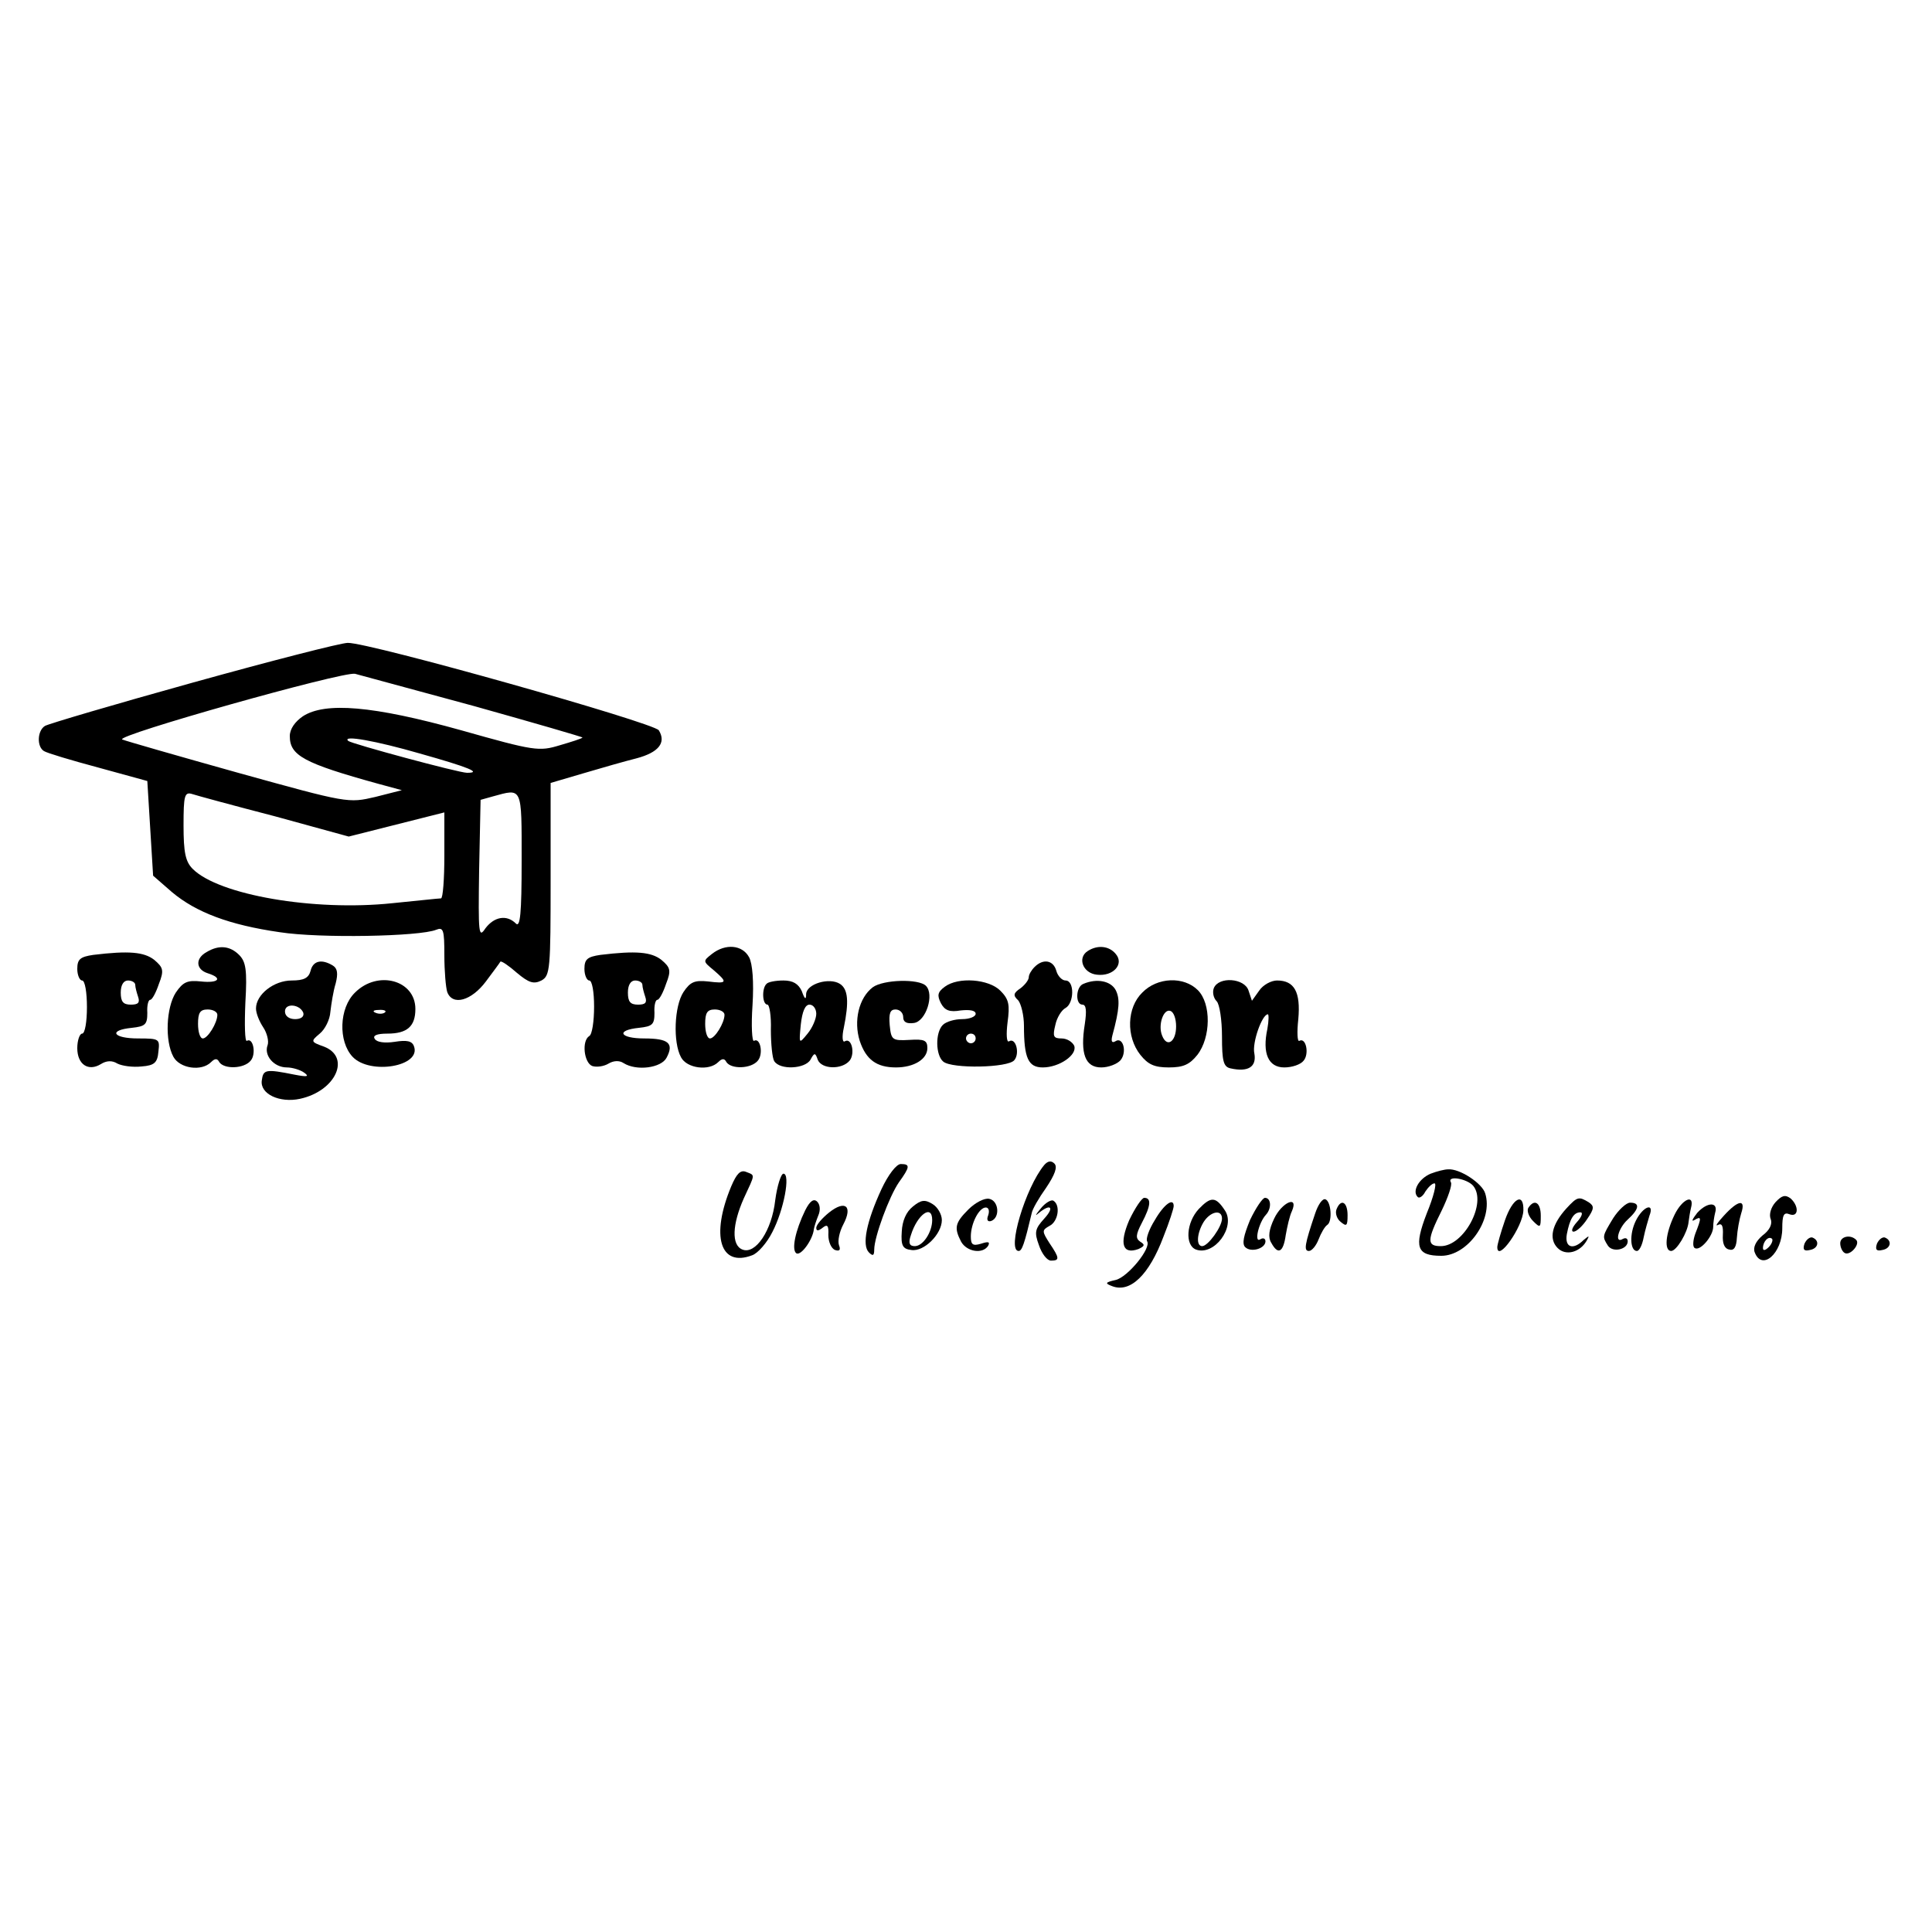 <?xml version="1.0" standalone="no"?>
<!DOCTYPE svg PUBLIC "-//W3C//DTD SVG 20010904//EN"
 "http://www.w3.org/TR/2001/REC-SVG-20010904/DTD/svg10.dtd">
<svg version="1.0" xmlns="http://www.w3.org/2000/svg"
 width="400pt" height="400pt" viewBox="0 0 400 400"
 preserveAspectRatio="xMidYMid meet">
<g transform="translate(0,400) scale(0.1,-0.1)"
fill="#000000" stroke="none">
<path d="M400 2587 c-162 -45 -301 -86 -307 -90 -16 -10 -17 -43 -2 -52 6 -4
56 -19 112 -34 l102 -28 6 -98 6 -98 39 -34 c50 -42 119 -68 223 -83 83 -13
290 -9 324 5 15 6 17 0 17 -53 0 -33 3 -67 6 -76 11 -29 50 -18 80 22 15 20
29 39 30 41 2 2 17 -8 34 -23 25 -21 35 -24 51 -16 18 10 19 23 19 210 l0 199
68 20 c37 11 86 25 110 31 45 12 62 32 46 58 -11 16 -600 182 -644 181 -14 0
-158 -37 -320 -82z m582 -49 c125 -35 225 -64 224 -65 -1 -2 -23 -9 -47 -16
-43 -13 -52 -12 -204 31 -183 51 -282 59 -328 29 -16 -11 -27 -26 -27 -41 0
-40 28 -56 184 -99 l48 -13 -55 -14 c-56 -13 -57 -13 -284 50 -125 35 -233 66
-240 69 -16 8 456 141 482 136 11 -3 122 -33 247 -67z m-113 -98 c103 -29 129
-40 98 -40 -17 0 -239 60 -246 66 -14 13 58 0 148 -26z m-300 -130 l153 -42
99 25 99 25 0 -89 c0 -49 -3 -89 -7 -89 -5 0 -50 -5 -101 -10 -162 -17 -359
17 -413 71 -15 15 -19 34 -19 90 0 62 2 70 18 65 9 -3 86 -24 171 -46z m511
-92 c0 -110 -3 -139 -12 -130 -19 19 -45 14 -63 -10 -14 -21 -15 -13 -13 122
l3 144 25 7 c62 17 60 22 60 -133z"/>
<path d="M428 2029 c-24 -13 -23 -36 2 -44 32 -10 23 -21 -14 -17 -28 3 -37
-1 -52 -23 -20 -31 -23 -100 -5 -133 13 -24 58 -31 78 -11 8 8 13 8 17 0 10
-15 51 -14 65 3 12 14 5 49 -8 41 -4 -2 -5 33 -3 79 4 68 1 85 -13 99 -19 19
-42 21 -67 6z m22 -130 c0 -17 -20 -49 -30 -49 -6 0 -10 14 -10 30 0 23 4 30
20 30 11 0 20 -5 20 -11z"/>
<path d="M1474 2025 c-19 -15 -19 -15 4 -34 29 -25 28 -28 -12 -23 -28 3 -37
-1 -51 -22 -19 -29 -22 -104 -5 -135 12 -23 58 -29 77 -10 8 8 13 8 17 0 10
-15 51 -14 65 3 12 14 5 49 -8 41 -4 -2 -6 31 -3 74 3 48 0 86 -7 99 -14 26
-49 29 -77 7z m26 -126 c0 -17 -20 -49 -30 -49 -6 0 -10 14 -10 30 0 23 4 30
20 30 11 0 20 -5 20 -11z"/>
<path d="M2252 2031 c-22 -14 -10 -46 19 -49 34 -4 57 22 39 43 -14 17 -38 19
-58 6z"/>
<path d="M193 2023 c-27 -4 -33 -9 -33 -29 0 -13 5 -24 10 -24 6 0 10 -25 10
-55 0 -30 -4 -55 -10 -55 -5 0 -10 -14 -10 -30 0 -34 23 -49 49 -33 11 7 23 8
34 1 10 -5 32 -8 50 -6 27 2 33 8 35 31 3 26 2 27 -42 27 -52 0 -63 17 -13 22
28 3 32 7 32 31 -1 15 2 27 6 27 4 0 12 15 18 33 11 28 9 34 -10 50 -21 16
-52 19 -126 10z m87 -62 c0 -5 3 -16 6 -25 4 -12 0 -16 -15 -16 -16 0 -21 6
-21 25 0 16 6 25 15 25 8 0 15 -4 15 -9z"/>
<path d="M1243 2023 c-27 -4 -33 -9 -33 -29 0 -13 5 -24 10 -24 6 0 10 -24 10
-54 0 -30 -4 -58 -10 -61 -16 -10 -11 -55 6 -62 9 -3 24 -1 34 5 10 6 22 7 31
1 27 -17 78 -10 89 11 16 30 4 40 -46 40 -51 0 -60 17 -11 22 28 3 32 7 32 31
-1 15 2 27 6 27 4 0 12 15 18 33 11 28 9 34 -10 50 -21 16 -52 19 -126 10z
m87 -62 c0 -5 3 -16 6 -25 4 -12 0 -16 -15 -16 -16 0 -21 6 -21 25 0 16 6 25
15 25 8 0 15 -4 15 -9z"/>
<path d="M643 1990 c-4 -15 -14 -20 -39 -20 -37 0 -74 -29 -74 -58 0 -10 7
-27 15 -39 8 -12 12 -29 9 -37 -8 -21 13 -46 40 -46 11 0 28 -5 36 -11 11 -8
6 -9 -20 -4 -60 12 -65 11 -68 -12 -4 -28 37 -47 79 -38 74 16 106 86 50 108
-28 10 -28 11 -9 27 11 9 21 29 22 45 2 17 6 43 11 59 5 20 4 31 -6 37 -23 14
-41 10 -46 -11z m-15 -87 c2 -8 -5 -13 -17 -13 -12 0 -21 6 -21 16 0 18 31 15
38 -3z"/>
<path d="M2142 1998 c-7 -7 -12 -16 -12 -21 0 -6 -8 -16 -17 -23 -15 -10 -16
-15 -5 -25 6 -7 12 -31 12 -53 0 -67 9 -86 39 -86 34 0 72 26 65 45 -4 8 -15
15 -26 15 -17 0 -19 4 -13 28 3 15 13 31 21 35 18 10 19 57 0 57 -7 0 -16 9
-19 20 -6 22 -27 26 -45 8z"/>
<path d="M735 1945 c-33 -32 -35 -101 -5 -133 36 -38 143 -20 127 22 -4 11
-15 13 -40 9 -20 -3 -37 -1 -41 6 -5 7 4 11 26 11 41 0 58 15 58 51 0 60 -78
81 -125 34z m62 -41 c-3 -3 -12 -4 -19 -1 -8 3 -5 6 6 6 11 1 17 -2 13 -5z"/>
<path d="M1587 1963 c-10 -9 -9 -43 2 -43 4 0 8 -24 7 -52 0 -29 3 -59 7 -65
12 -19 64 -16 75 3 8 15 10 15 15 0 8 -20 50 -21 66 -2 12 15 4 49 -10 40 -5
-3 -6 10 -2 28 11 54 9 80 -8 91 -22 14 -69 0 -70 -21 0 -13 -3 -11 -9 6 -7
15 -18 22 -38 22 -16 0 -32 -3 -35 -7z m103 -62 c0 -10 -8 -29 -18 -41 -18
-22 -18 -22 -14 19 3 27 9 41 18 41 8 0 14 -9 14 -19z"/>
<path d="M1807 1956 c-29 -22 -40 -70 -27 -111 13 -39 35 -55 75 -55 37 0 65
17 65 40 0 16 -6 19 -37 17 -36 -2 -38 0 -41 31 -2 24 1 32 12 32 9 0 16 -7
16 -16 0 -10 7 -14 22 -12 25 3 43 59 25 77 -15 15 -88 13 -110 -3z"/>
<path d="M1956 1957 c-15 -11 -16 -18 -8 -34 8 -15 18 -19 41 -15 19 2 31 0
31 -7 0 -6 -13 -11 -28 -11 -15 0 -33 -5 -40 -12 -16 -16 -15 -63 1 -76 18
-15 134 -13 147 3 12 14 3 48 -11 39 -5 -3 -6 15 -3 39 5 37 3 48 -15 66 -24
24 -87 29 -115 8z m64 -107 c0 -5 -4 -10 -10 -10 -5 0 -10 5 -10 10 0 6 5 10
10 10 6 0 10 -4 10 -10z"/>
<path d="M2243 1963 c-16 -6 -17 -43 -2 -43 8 0 9 -13 5 -40 -10 -62 1 -90 34
-90 15 0 33 7 40 15 14 17 5 50 -11 39 -7 -4 -9 0 -6 12 15 55 16 76 7 94 -10
19 -39 25 -67 13z"/>
<path d="M2365 1945 c-32 -31 -34 -91 -4 -129 16 -20 29 -26 59 -26 30 0 43 6
59 26 28 36 29 106 1 134 -29 29 -84 27 -115 -5z m70 -70 c0 -32 -19 -45 -29
-19 -9 22 3 56 17 51 7 -2 12 -16 12 -32z"/>
<path d="M2513 1954 c-3 -8 -1 -20 6 -27 6 -6 11 -39 11 -73 0 -51 3 -63 18
-66 36 -8 54 3 49 31 -5 22 16 81 28 81 2 0 2 -13 -1 -30 -11 -51 2 -80 35
-80 16 0 34 6 40 14 12 14 5 49 -9 41 -4 -2 -5 18 -2 45 5 56 -8 80 -44 80
-12 0 -29 -9 -37 -21 l-15 -21 -7 21 c-8 26 -62 30 -72 5z"/>
<path d="M2162 1588 c-39 -47 -78 -178 -53 -178 7 0 12 15 27 78 1 8 15 32 30
53 18 27 24 43 17 50 -7 7 -14 5 -21 -3z"/>
<path d="M1825 1538 c-31 -67 -41 -116 -26 -131 8 -8 11 -7 11 6 0 26 31 110
51 139 23 32 24 38 4 38 -9 0 -26 -22 -40 -52z"/>
<path d="M1514 1544 c-43 -103 -23 -168 43 -143 12 4 31 26 42 48 24 46 38
121 23 121 -5 0 -13 -25 -17 -55 -7 -63 -41 -113 -68 -102 -23 9 -21 52 3 106
24 52 24 47 4 55 -11 4 -19 -4 -30 -30z"/>
<path d="M2962 1570 c-24 -10 -39 -36 -27 -48 3 -4 11 1 16 11 6 9 14 17 19
17 5 0 -2 -28 -16 -62 -27 -70 -21 -88 30 -88 55 0 108 75 91 129 -6 21 -53
52 -77 50 -7 0 -23 -4 -36 -9z m88 -25 c29 -35 -19 -125 -67 -125 -29 0 -29
12 2 74 13 27 22 53 19 58 -9 15 33 8 46 -7z"/>
<path d="M3676 1511 c-9 -10 -14 -25 -10 -35 4 -10 -2 -23 -17 -34 -14 -12
-20 -25 -16 -35 15 -39 57 -2 57 50 0 27 3 34 15 29 19 -7 20 17 2 33 -11 8
-18 6 -31 -8z m-14 -93 c-7 -7 -12 -8 -12 -2 0 14 12 26 19 19 2 -3 -1 -11 -7
-17z"/>
<path d="M1667 1494 c-20 -41 -29 -82 -18 -89 10 -5 34 29 36 50 1 6 5 18 9
28 5 11 4 23 -2 29 -7 7 -15 2 -25 -18z"/>
<path d="M1890 1502 c-14 -11 -22 -30 -23 -52 -2 -29 2 -36 20 -38 26 -4 63
33 63 62 0 12 -9 27 -19 33 -16 10 -24 9 -41 -5z m40 -28 c0 -25 -19 -54 -36
-54 -11 0 -14 6 -8 23 13 42 44 65 44 31z"/>
<path d="M2005 1496 c-28 -28 -30 -38 -15 -67 12 -21 45 -26 56 -8 4 8 0 9
-15 4 -17 -5 -21 -2 -21 15 0 27 17 60 31 60 6 0 8 -7 5 -16 -4 -10 -1 -14 6
-12 19 7 16 42 -4 46 -10 2 -29 -8 -43 -22z"/>
<path d="M2154 1497 c-10 -12 -12 -16 -4 -9 25 21 34 13 12 -11 -19 -21 -21
-28 -11 -55 6 -18 17 -32 25 -32 18 0 18 5 -3 36 -16 25 -16 27 0 36 18 9 23
43 8 52 -4 3 -17 -4 -27 -17z"/>
<path d="M2338 1474 c-21 -49 -14 -72 19 -60 13 6 14 9 4 15 -10 7 -10 14 3
39 19 36 20 52 5 52 -5 0 -19 -21 -31 -46z"/>
<path d="M2482 1497 c-26 -28 -29 -75 -6 -84 38 -14 83 47 60 81 -19 29 -29
29 -54 3z m48 -20 c0 -17 -29 -57 -41 -57 -13 0 -11 27 3 50 14 22 38 27 38 7z"/>
<path d="M2588 1474 c-13 -32 -17 -49 -10 -56 12 -12 42 -3 42 12 0 6 -5 8
-11 4 -13 -8 -3 35 12 51 12 13 11 35 -2 35 -5 0 -19 -21 -31 -46z"/>
<path d="M2723 1488 c-22 -65 -24 -78 -13 -78 6 0 15 11 20 24 5 13 13 27 18
30 11 7 8 49 -4 53 -6 2 -15 -11 -21 -29z"/>
<path d="M3116 1474 c-9 -26 -16 -51 -16 -56 0 -33 53 42 54 76 1 38 -22 26
-38 -20z"/>
<path d="M3243 1498 c-30 -33 -37 -63 -18 -82 17 -17 47 -9 61 17 5 9 4 9 -7
0 -22 -22 -40 -16 -35 12 6 31 14 45 28 45 6 0 3 -9 -7 -20 -10 -11 -13 -20
-7 -20 6 0 19 12 28 26 15 22 15 27 3 35 -20 12 -23 12 -46 -13z"/>
<path d="M3467 1485 c-19 -39 -22 -75 -7 -75 11 0 34 38 36 60 1 8 3 21 5 29
8 30 -18 19 -34 -14z"/>
<path d="M1717 1490 c-15 -12 -27 -26 -27 -32 0 -7 4 -7 13 0 10 8 13 5 12
-15 0 -14 6 -28 14 -31 9 -3 12 0 8 10 -3 9 1 28 9 43 20 38 4 51 -29 25z"/>
<path d="M2391 1474 c-12 -19 -19 -39 -16 -44 9 -14 -40 -74 -65 -80 -22 -5
-23 -7 -7 -13 37 -14 76 23 106 103 12 30 21 58 21 63 0 18 -20 4 -39 -29z"/>
<path d="M2638 1477 c-11 -23 -13 -39 -6 -50 14 -26 25 -20 30 16 3 17 8 40
13 50 14 33 -21 18 -37 -16z"/>
<path d="M2767 1496 c-3 -8 1 -20 9 -26 12 -10 14 -8 14 14 0 28 -14 35 -23
12z"/>
<path d="M3164 1499 c-3 -6 1 -18 10 -27 15 -15 16 -14 16 11 0 27 -13 36 -26
16z"/>
<path d="M3340 1478 c-23 -38 -23 -38 -11 -57 10 -15 41 -8 41 9 0 6 -4 8 -10
5 -18 -11 -10 22 10 40 24 22 26 35 5 35 -8 0 -24 -15 -35 -32z"/>
<path d="M3514 1489 c-10 -13 -13 -19 -6 -15 15 9 15 5 2 -28 -5 -14 -6 -28
-1 -30 11 -7 38 25 38 44 0 8 2 21 4 29 7 23 -16 23 -37 0z"/>
<path d="M3569 1483 c-13 -14 -19 -23 -12 -19 8 4 11 -2 10 -21 -1 -17 3 -28
13 -30 10 -3 15 5 16 24 1 16 5 38 9 51 10 30 -6 28 -36 -5z"/>
<path d="M3387 1473 c-14 -28 -12 -63 2 -63 5 0 11 12 14 28 3 15 9 35 12 45
11 28 -13 20 -28 -10z"/>
<path d="M3736 1425 c-4 -12 -1 -16 11 -13 18 3 21 20 5 26 -5 1 -12 -4 -16
-13z"/>
<path d="M3810 1426 c0 -8 4 -17 9 -20 11 -7 33 18 24 27 -12 12 -33 7 -33 -7z"/>
<path d="M3886 1425 c-4 -12 -1 -16 11 -13 18 3 21 20 5 26 -5 1 -12 -4 -16
-13z"/>
</g>
</svg>
